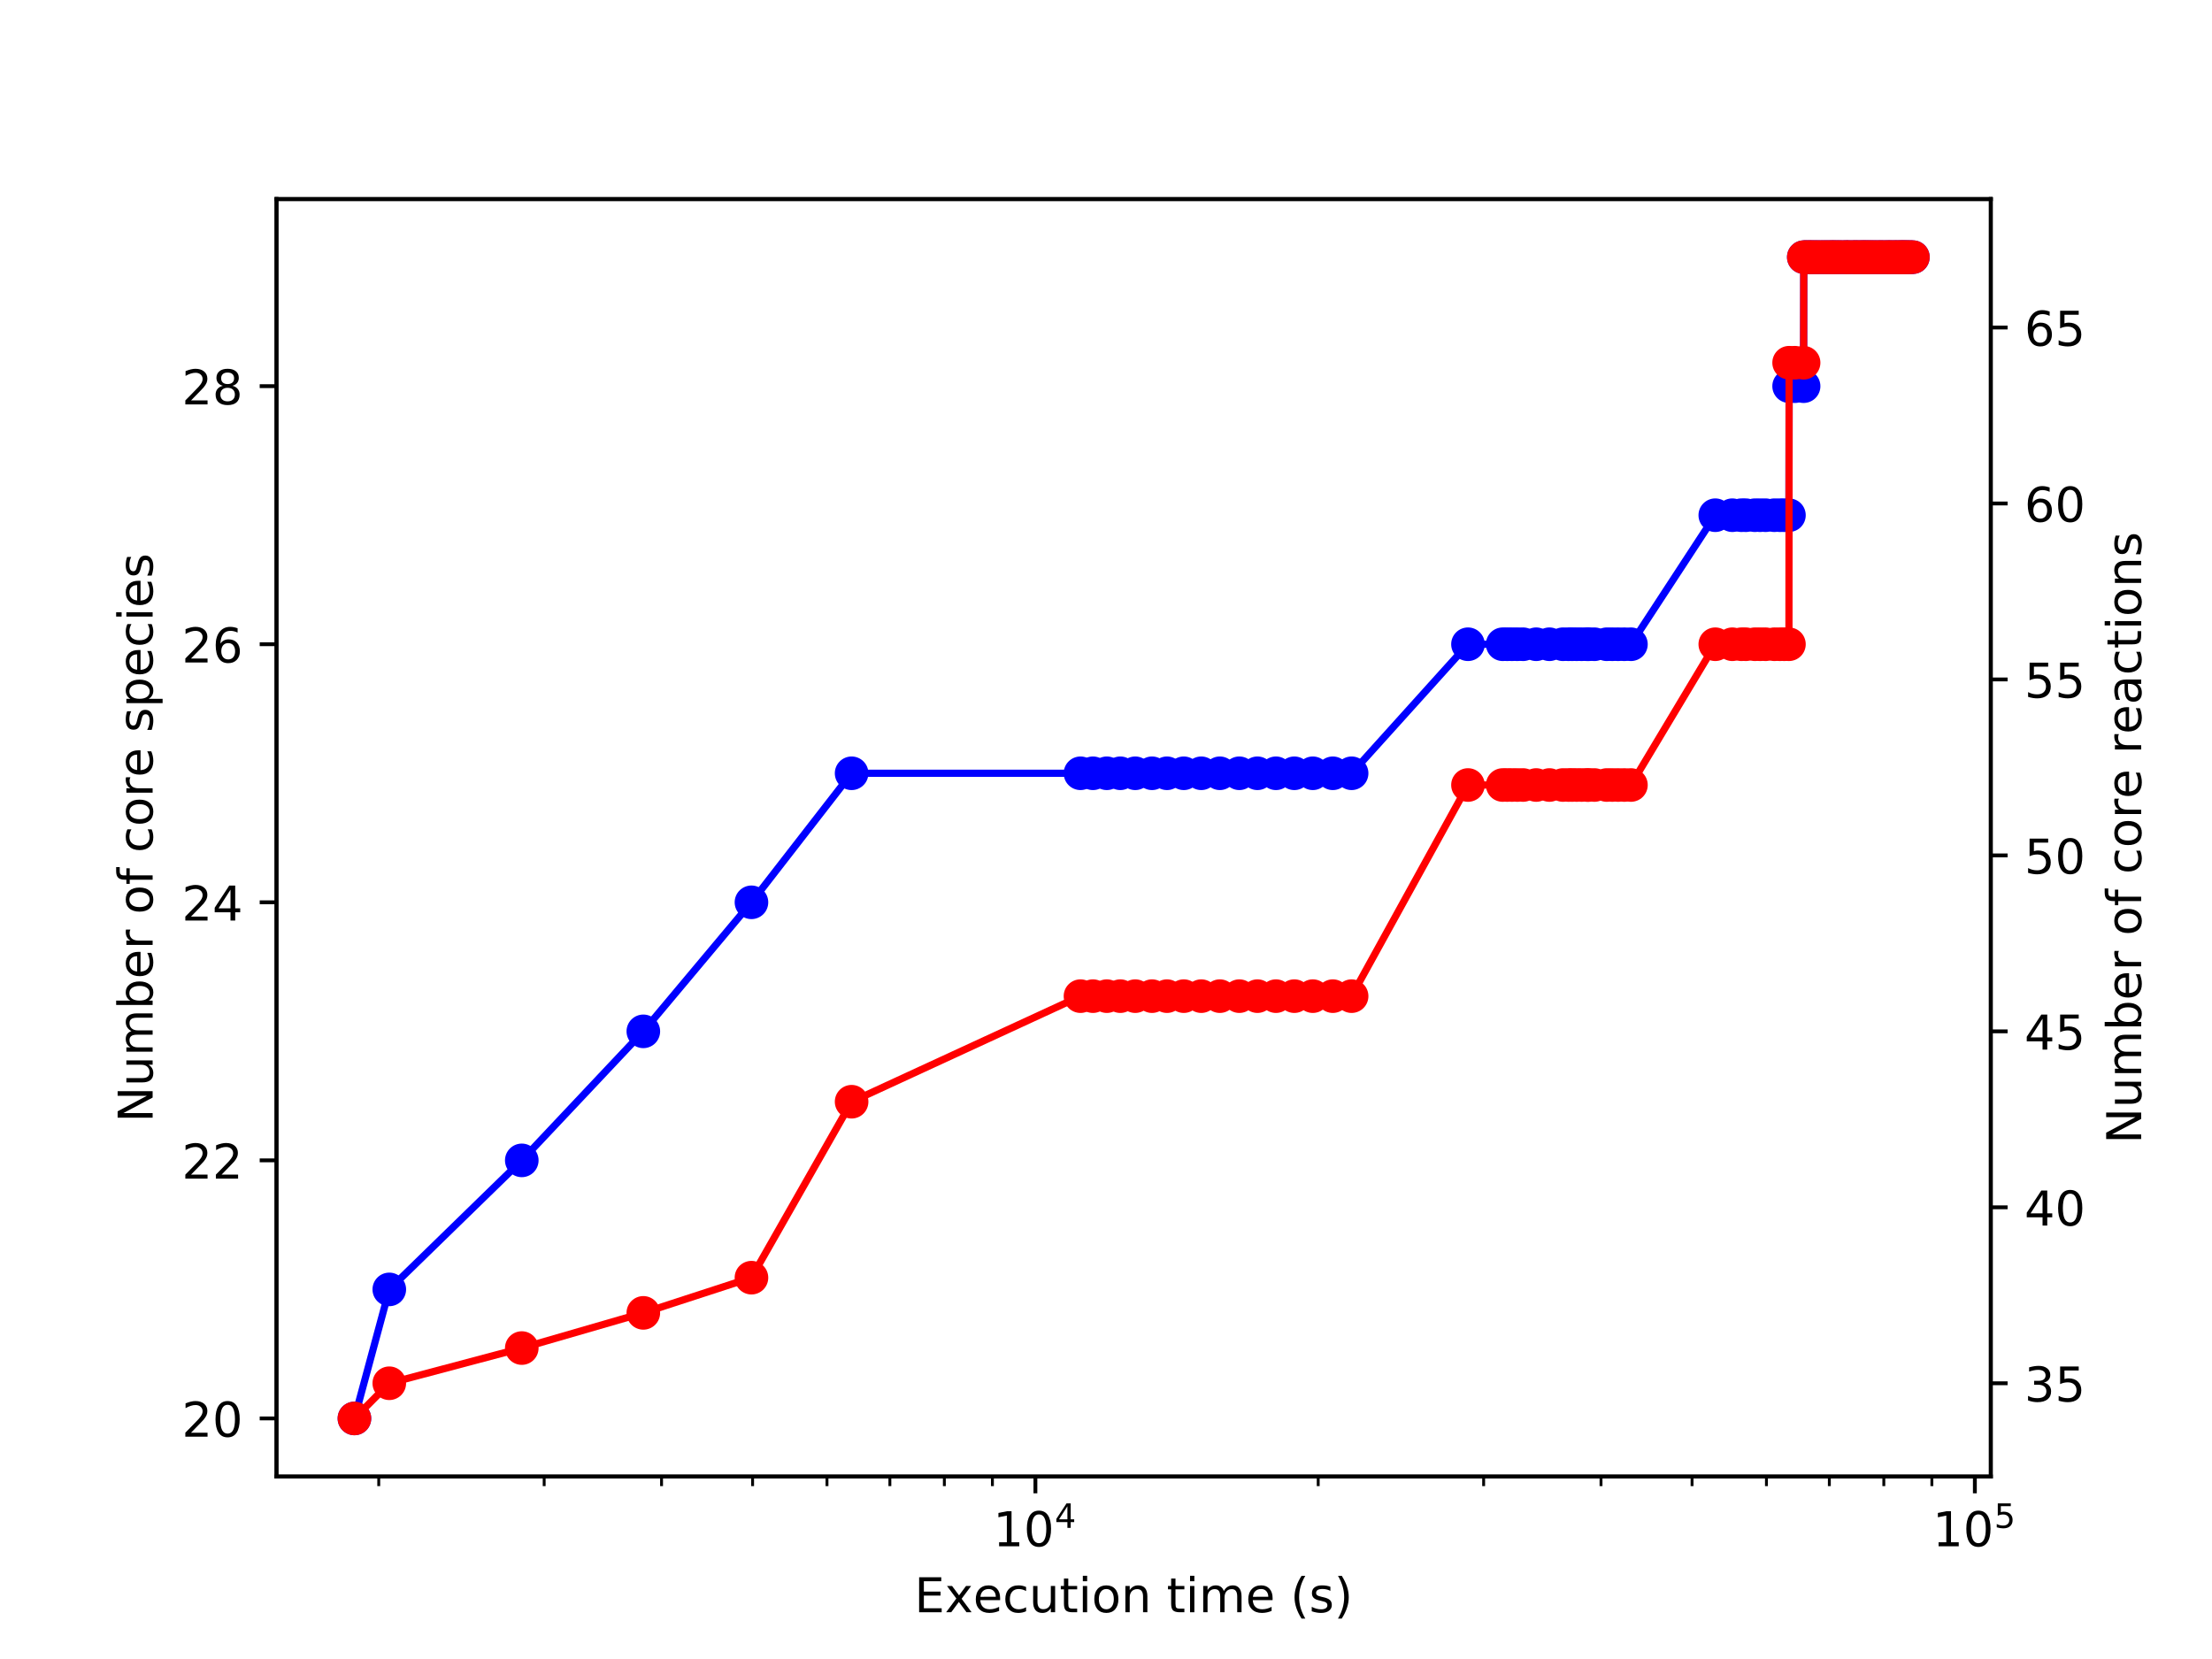 <?xml version="1.0" encoding="utf-8" standalone="no"?>
<!DOCTYPE svg PUBLIC "-//W3C//DTD SVG 1.1//EN"
  "http://www.w3.org/Graphics/SVG/1.1/DTD/svg11.dtd">
<!-- Created with matplotlib (http://matplotlib.org/) -->
<svg height="345.6pt" version="1.1" viewBox="0 0 460.8 345.6" width="460.8pt" xmlns="http://www.w3.org/2000/svg" xmlns:xlink="http://www.w3.org/1999/xlink">
 <defs>
  <style type="text/css">
*{stroke-linecap:butt;stroke-linejoin:round;}
  </style>
 </defs>
 <g id="figure_1">
  <g id="patch_1">
   <path d="M 0 345.6 
L 460.8 345.6 
L 460.8 0 
L 0 0 
z
" style="fill:#ffffff;"/>
  </g>
  <g id="axes_1">
   <g id="patch_2">
    <path d="M 57.6 307.584 
L 414.72 307.584 
L 414.72 41.472 
L 57.6 41.472 
z
" style="fill:#ffffff;"/>
   </g>
   <g id="matplotlib.axis_1">
    <g id="xtick_1">
     <g id="line2d_1">
      <defs>
       <path d="M 0 0 
L 0 3.5 
" id="m7a3c555d2e" style="stroke:#000000;stroke-width:0.8;"/>
      </defs>
      <g>
       <use style="stroke:#000000;stroke-width:0.8;" x="215.693" xlink:href="#m7a3c555d2e" y="307.584"/>
      </g>
     </g>
     <g id="text_1">
      <!-- $\mathdefault{10^{4}}$ -->
      <defs>
       <path d="M 12.406 8.297 
L 28.516 8.297 
L 28.516 63.922 
L 10.984 60.406 
L 10.984 69.391 
L 28.422 72.906 
L 38.281 72.906 
L 38.281 8.297 
L 54.391 8.297 
L 54.391 0 
L 12.406 0 
z
" id="DejaVuSans-31"/>
       <path d="M 31.781 66.406 
Q 24.172 66.406 20.328 58.906 
Q 16.5 51.422 16.5 36.375 
Q 16.5 21.391 20.328 13.891 
Q 24.172 6.391 31.781 6.391 
Q 39.453 6.391 43.281 13.891 
Q 47.125 21.391 47.125 36.375 
Q 47.125 51.422 43.281 58.906 
Q 39.453 66.406 31.781 66.406 
z
M 31.781 74.219 
Q 44.047 74.219 50.516 64.516 
Q 56.984 54.828 56.984 36.375 
Q 56.984 17.969 50.516 8.266 
Q 44.047 -1.422 31.781 -1.422 
Q 19.531 -1.422 13.062 8.266 
Q 6.594 17.969 6.594 36.375 
Q 6.594 54.828 13.062 64.516 
Q 19.531 74.219 31.781 74.219 
z
" id="DejaVuSans-30"/>
       <path d="M 37.797 64.312 
L 12.891 25.391 
L 37.797 25.391 
z
M 35.203 72.906 
L 47.609 72.906 
L 47.609 25.391 
L 58.016 25.391 
L 58.016 17.188 
L 47.609 17.188 
L 47.609 0 
L 37.797 0 
L 37.797 17.188 
L 4.891 17.188 
L 4.891 26.703 
z
" id="DejaVuSans-34"/>
      </defs>
      <g transform="translate(206.893 322.182)scale(0.1 -0.1)">
       <use transform="translate(0 0.684)" xlink:href="#DejaVuSans-31"/>
       <use transform="translate(63.623 0.684)" xlink:href="#DejaVuSans-30"/>
       <use transform="translate(128.203 38.966)scale(0.7)" xlink:href="#DejaVuSans-34"/>
      </g>
     </g>
    </g>
    <g id="xtick_2">
     <g id="line2d_2">
      <g>
       <use style="stroke:#000000;stroke-width:0.8;" x="411.4" xlink:href="#m7a3c555d2e" y="307.584"/>
      </g>
     </g>
     <g id="text_2">
      <!-- $\mathdefault{10^{5}}$ -->
      <defs>
       <path d="M 10.797 72.906 
L 49.516 72.906 
L 49.516 64.594 
L 19.828 64.594 
L 19.828 46.734 
Q 21.969 47.469 24.109 47.828 
Q 26.266 48.188 28.422 48.188 
Q 40.625 48.188 47.75 41.5 
Q 54.891 34.812 54.891 23.391 
Q 54.891 11.625 47.562 5.094 
Q 40.234 -1.422 26.906 -1.422 
Q 22.312 -1.422 17.547 -0.641 
Q 12.797 0.141 7.719 1.703 
L 7.719 11.625 
Q 12.109 9.234 16.797 8.062 
Q 21.484 6.891 26.703 6.891 
Q 35.156 6.891 40.078 11.328 
Q 45.016 15.766 45.016 23.391 
Q 45.016 31 40.078 35.438 
Q 35.156 39.891 26.703 39.891 
Q 22.75 39.891 18.812 39.016 
Q 14.891 38.141 10.797 36.281 
z
" id="DejaVuSans-35"/>
      </defs>
      <g transform="translate(402.6 322.182)scale(0.1 -0.1)">
       <use transform="translate(0 0.684)" xlink:href="#DejaVuSans-31"/>
       <use transform="translate(63.623 0.684)" xlink:href="#DejaVuSans-30"/>
       <use transform="translate(128.203 38.966)scale(0.7)" xlink:href="#DejaVuSans-35"/>
      </g>
     </g>
    </g>
    <g id="xtick_3">
     <g id="line2d_3">
      <defs>
       <path d="M 0 0 
L 0 2 
" id="m9840d26ffa" style="stroke:#000000;stroke-width:0.6;"/>
      </defs>
      <g>
       <use style="stroke:#000000;stroke-width:0.6;" x="78.899" xlink:href="#m9840d26ffa" y="307.584"/>
      </g>
     </g>
    </g>
    <g id="xtick_4">
     <g id="line2d_4">
      <g>
       <use style="stroke:#000000;stroke-width:0.6;" x="113.361" xlink:href="#m9840d26ffa" y="307.584"/>
      </g>
     </g>
    </g>
    <g id="xtick_5">
     <g id="line2d_5">
      <g>
       <use style="stroke:#000000;stroke-width:0.6;" x="137.813" xlink:href="#m9840d26ffa" y="307.584"/>
      </g>
     </g>
    </g>
    <g id="xtick_6">
     <g id="line2d_6">
      <g>
       <use style="stroke:#000000;stroke-width:0.6;" x="156.779" xlink:href="#m9840d26ffa" y="307.584"/>
      </g>
     </g>
    </g>
    <g id="xtick_7">
     <g id="line2d_7">
      <g>
       <use style="stroke:#000000;stroke-width:0.6;" x="172.275" xlink:href="#m9840d26ffa" y="307.584"/>
      </g>
     </g>
    </g>
    <g id="xtick_8">
     <g id="line2d_8">
      <g>
       <use style="stroke:#000000;stroke-width:0.6;" x="185.377" xlink:href="#m9840d26ffa" y="307.584"/>
      </g>
     </g>
    </g>
    <g id="xtick_9">
     <g id="line2d_9">
      <g>
       <use style="stroke:#000000;stroke-width:0.6;" x="196.726" xlink:href="#m9840d26ffa" y="307.584"/>
      </g>
     </g>
    </g>
    <g id="xtick_10">
     <g id="line2d_10">
      <g>
       <use style="stroke:#000000;stroke-width:0.6;" x="206.737" xlink:href="#m9840d26ffa" y="307.584"/>
      </g>
     </g>
    </g>
    <g id="xtick_11">
     <g id="line2d_11">
      <g>
       <use style="stroke:#000000;stroke-width:0.6;" x="274.606" xlink:href="#m9840d26ffa" y="307.584"/>
      </g>
     </g>
    </g>
    <g id="xtick_12">
     <g id="line2d_12">
      <g>
       <use style="stroke:#000000;stroke-width:0.6;" x="309.069" xlink:href="#m9840d26ffa" y="307.584"/>
      </g>
     </g>
    </g>
    <g id="xtick_13">
     <g id="line2d_13">
      <g>
       <use style="stroke:#000000;stroke-width:0.6;" x="333.52" xlink:href="#m9840d26ffa" y="307.584"/>
      </g>
     </g>
    </g>
    <g id="xtick_14">
     <g id="line2d_14">
      <g>
       <use style="stroke:#000000;stroke-width:0.6;" x="352.486" xlink:href="#m9840d26ffa" y="307.584"/>
      </g>
     </g>
    </g>
    <g id="xtick_15">
     <g id="line2d_15">
      <g>
       <use style="stroke:#000000;stroke-width:0.6;" x="367.983" xlink:href="#m9840d26ffa" y="307.584"/>
      </g>
     </g>
    </g>
    <g id="xtick_16">
     <g id="line2d_16">
      <g>
       <use style="stroke:#000000;stroke-width:0.6;" x="381.085" xlink:href="#m9840d26ffa" y="307.584"/>
      </g>
     </g>
    </g>
    <g id="xtick_17">
     <g id="line2d_17">
      <g>
       <use style="stroke:#000000;stroke-width:0.6;" x="392.434" xlink:href="#m9840d26ffa" y="307.584"/>
      </g>
     </g>
    </g>
    <g id="xtick_18">
     <g id="line2d_18">
      <g>
       <use style="stroke:#000000;stroke-width:0.6;" x="402.445" xlink:href="#m9840d26ffa" y="307.584"/>
      </g>
     </g>
    </g>
    <g id="text_3">
     <!-- Execution time (s) -->
     <defs>
      <path d="M 9.812 72.906 
L 55.906 72.906 
L 55.906 64.594 
L 19.672 64.594 
L 19.672 43.016 
L 54.391 43.016 
L 54.391 34.719 
L 19.672 34.719 
L 19.672 8.297 
L 56.781 8.297 
L 56.781 0 
L 9.812 0 
z
" id="DejaVuSans-45"/>
      <path d="M 54.891 54.688 
L 35.109 28.078 
L 55.906 0 
L 45.312 0 
L 29.391 21.484 
L 13.484 0 
L 2.875 0 
L 24.125 28.609 
L 4.688 54.688 
L 15.281 54.688 
L 29.781 35.203 
L 44.281 54.688 
z
" id="DejaVuSans-78"/>
      <path d="M 56.203 29.594 
L 56.203 25.203 
L 14.891 25.203 
Q 15.484 15.922 20.484 11.062 
Q 25.484 6.203 34.422 6.203 
Q 39.594 6.203 44.453 7.469 
Q 49.312 8.734 54.109 11.281 
L 54.109 2.781 
Q 49.266 0.734 44.188 -0.344 
Q 39.109 -1.422 33.891 -1.422 
Q 20.797 -1.422 13.156 6.188 
Q 5.516 13.812 5.516 26.812 
Q 5.516 40.234 12.766 48.109 
Q 20.016 56 32.328 56 
Q 43.359 56 49.781 48.891 
Q 56.203 41.797 56.203 29.594 
z
M 47.219 32.234 
Q 47.125 39.594 43.094 43.984 
Q 39.062 48.391 32.422 48.391 
Q 24.906 48.391 20.391 44.141 
Q 15.875 39.891 15.188 32.172 
z
" id="DejaVuSans-65"/>
      <path d="M 48.781 52.594 
L 48.781 44.188 
Q 44.969 46.297 41.141 47.344 
Q 37.312 48.391 33.406 48.391 
Q 24.656 48.391 19.812 42.844 
Q 14.984 37.312 14.984 27.297 
Q 14.984 17.281 19.812 11.734 
Q 24.656 6.203 33.406 6.203 
Q 37.312 6.203 41.141 7.25 
Q 44.969 8.297 48.781 10.406 
L 48.781 2.094 
Q 45.016 0.344 40.984 -0.531 
Q 36.969 -1.422 32.422 -1.422 
Q 20.062 -1.422 12.781 6.344 
Q 5.516 14.109 5.516 27.297 
Q 5.516 40.672 12.859 48.328 
Q 20.219 56 33.016 56 
Q 37.156 56 41.109 55.141 
Q 45.062 54.297 48.781 52.594 
z
" id="DejaVuSans-63"/>
      <path d="M 8.5 21.578 
L 8.5 54.688 
L 17.484 54.688 
L 17.484 21.922 
Q 17.484 14.156 20.5 10.266 
Q 23.531 6.391 29.594 6.391 
Q 36.859 6.391 41.078 11.031 
Q 45.312 15.672 45.312 23.688 
L 45.312 54.688 
L 54.297 54.688 
L 54.297 0 
L 45.312 0 
L 45.312 8.406 
Q 42.047 3.422 37.719 1 
Q 33.406 -1.422 27.688 -1.422 
Q 18.266 -1.422 13.375 4.438 
Q 8.5 10.297 8.5 21.578 
z
M 31.109 56 
z
" id="DejaVuSans-75"/>
      <path d="M 18.312 70.219 
L 18.312 54.688 
L 36.812 54.688 
L 36.812 47.703 
L 18.312 47.703 
L 18.312 18.016 
Q 18.312 11.328 20.141 9.422 
Q 21.969 7.516 27.594 7.516 
L 36.812 7.516 
L 36.812 0 
L 27.594 0 
Q 17.188 0 13.234 3.875 
Q 9.281 7.766 9.281 18.016 
L 9.281 47.703 
L 2.688 47.703 
L 2.688 54.688 
L 9.281 54.688 
L 9.281 70.219 
z
" id="DejaVuSans-74"/>
      <path d="M 9.422 54.688 
L 18.406 54.688 
L 18.406 0 
L 9.422 0 
z
M 9.422 75.984 
L 18.406 75.984 
L 18.406 64.594 
L 9.422 64.594 
z
" id="DejaVuSans-69"/>
      <path d="M 30.609 48.391 
Q 23.391 48.391 19.188 42.75 
Q 14.984 37.109 14.984 27.297 
Q 14.984 17.484 19.156 11.844 
Q 23.344 6.203 30.609 6.203 
Q 37.797 6.203 41.984 11.859 
Q 46.188 17.531 46.188 27.297 
Q 46.188 37.016 41.984 42.703 
Q 37.797 48.391 30.609 48.391 
z
M 30.609 56 
Q 42.328 56 49.016 48.375 
Q 55.719 40.766 55.719 27.297 
Q 55.719 13.875 49.016 6.219 
Q 42.328 -1.422 30.609 -1.422 
Q 18.844 -1.422 12.172 6.219 
Q 5.516 13.875 5.516 27.297 
Q 5.516 40.766 12.172 48.375 
Q 18.844 56 30.609 56 
z
" id="DejaVuSans-6f"/>
      <path d="M 54.891 33.016 
L 54.891 0 
L 45.906 0 
L 45.906 32.719 
Q 45.906 40.484 42.875 44.328 
Q 39.844 48.188 33.797 48.188 
Q 26.516 48.188 22.312 43.547 
Q 18.109 38.922 18.109 30.906 
L 18.109 0 
L 9.078 0 
L 9.078 54.688 
L 18.109 54.688 
L 18.109 46.188 
Q 21.344 51.125 25.703 53.562 
Q 30.078 56 35.797 56 
Q 45.219 56 50.047 50.172 
Q 54.891 44.344 54.891 33.016 
z
" id="DejaVuSans-6e"/>
      <path id="DejaVuSans-20"/>
      <path d="M 52 44.188 
Q 55.375 50.25 60.062 53.125 
Q 64.75 56 71.094 56 
Q 79.641 56 84.281 50.016 
Q 88.922 44.047 88.922 33.016 
L 88.922 0 
L 79.891 0 
L 79.891 32.719 
Q 79.891 40.578 77.094 44.375 
Q 74.312 48.188 68.609 48.188 
Q 61.625 48.188 57.562 43.547 
Q 53.516 38.922 53.516 30.906 
L 53.516 0 
L 44.484 0 
L 44.484 32.719 
Q 44.484 40.625 41.703 44.406 
Q 38.922 48.188 33.109 48.188 
Q 26.219 48.188 22.156 43.531 
Q 18.109 38.875 18.109 30.906 
L 18.109 0 
L 9.078 0 
L 9.078 54.688 
L 18.109 54.688 
L 18.109 46.188 
Q 21.188 51.219 25.484 53.609 
Q 29.781 56 35.688 56 
Q 41.656 56 45.828 52.969 
Q 50 49.953 52 44.188 
z
" id="DejaVuSans-6d"/>
      <path d="M 31 75.875 
Q 24.469 64.656 21.281 53.656 
Q 18.109 42.672 18.109 31.391 
Q 18.109 20.125 21.312 9.062 
Q 24.516 -2 31 -13.188 
L 23.188 -13.188 
Q 15.875 -1.703 12.234 9.375 
Q 8.594 20.453 8.594 31.391 
Q 8.594 42.281 12.203 53.312 
Q 15.828 64.359 23.188 75.875 
z
" id="DejaVuSans-28"/>
      <path d="M 44.281 53.078 
L 44.281 44.578 
Q 40.484 46.531 36.375 47.5 
Q 32.281 48.484 27.875 48.484 
Q 21.188 48.484 17.844 46.438 
Q 14.5 44.391 14.5 40.281 
Q 14.5 37.156 16.891 35.375 
Q 19.281 33.594 26.516 31.984 
L 29.594 31.297 
Q 39.156 29.25 43.188 25.516 
Q 47.219 21.781 47.219 15.094 
Q 47.219 7.469 41.188 3.016 
Q 35.156 -1.422 24.609 -1.422 
Q 20.219 -1.422 15.453 -0.562 
Q 10.688 0.297 5.422 2 
L 5.422 11.281 
Q 10.406 8.688 15.234 7.391 
Q 20.062 6.109 24.812 6.109 
Q 31.156 6.109 34.562 8.281 
Q 37.984 10.453 37.984 14.406 
Q 37.984 18.062 35.516 20.016 
Q 33.062 21.969 24.703 23.781 
L 21.578 24.516 
Q 13.234 26.266 9.516 29.906 
Q 5.812 33.547 5.812 39.891 
Q 5.812 47.609 11.281 51.797 
Q 16.75 56 26.812 56 
Q 31.781 56 36.172 55.266 
Q 40.578 54.547 44.281 53.078 
z
" id="DejaVuSans-73"/>
      <path d="M 8.016 75.875 
L 15.828 75.875 
Q 23.141 64.359 26.781 53.312 
Q 30.422 42.281 30.422 31.391 
Q 30.422 20.453 26.781 9.375 
Q 23.141 -1.703 15.828 -13.188 
L 8.016 -13.188 
Q 14.5 -2 17.703 9.062 
Q 20.906 20.125 20.906 31.391 
Q 20.906 42.672 17.703 53.656 
Q 14.5 64.656 8.016 75.875 
z
" id="DejaVuSans-29"/>
     </defs>
     <g transform="translate(190.491 335.861)scale(0.1 -0.1)">
      <use xlink:href="#DejaVuSans-45"/>
      <use x="63.184" xlink:href="#DejaVuSans-78"/>
      <use x="122.316" xlink:href="#DejaVuSans-65"/>
      <use x="183.84" xlink:href="#DejaVuSans-63"/>
      <use x="238.82" xlink:href="#DejaVuSans-75"/>
      <use x="302.199" xlink:href="#DejaVuSans-74"/>
      <use x="341.408" xlink:href="#DejaVuSans-69"/>
      <use x="369.191" xlink:href="#DejaVuSans-6f"/>
      <use x="430.373" xlink:href="#DejaVuSans-6e"/>
      <use x="493.752" xlink:href="#DejaVuSans-20"/>
      <use x="525.539" xlink:href="#DejaVuSans-74"/>
      <use x="564.748" xlink:href="#DejaVuSans-69"/>
      <use x="592.531" xlink:href="#DejaVuSans-6d"/>
      <use x="689.943" xlink:href="#DejaVuSans-65"/>
      <use x="751.467" xlink:href="#DejaVuSans-20"/>
      <use x="783.254" xlink:href="#DejaVuSans-28"/>
      <use x="822.268" xlink:href="#DejaVuSans-73"/>
      <use x="874.367" xlink:href="#DejaVuSans-29"/>
     </g>
    </g>
   </g>
   <g id="matplotlib.axis_2">
    <g id="ytick_1">
     <g id="line2d_19">
      <defs>
       <path d="M 0 0 
L -3.5 0 
" id="m1a9290495c" style="stroke:#000000;stroke-width:0.8;"/>
      </defs>
      <g>
       <use style="stroke:#000000;stroke-width:0.8;" x="57.6" xlink:href="#m1a9290495c" y="295.488"/>
      </g>
     </g>
     <g id="text_4">
      <!-- 20 -->
      <defs>
       <path d="M 19.188 8.297 
L 53.609 8.297 
L 53.609 0 
L 7.328 0 
L 7.328 8.297 
Q 12.938 14.109 22.625 23.891 
Q 32.328 33.688 34.812 36.531 
Q 39.547 41.844 41.422 45.531 
Q 43.312 49.219 43.312 52.781 
Q 43.312 58.594 39.234 62.25 
Q 35.156 65.922 28.609 65.922 
Q 23.969 65.922 18.812 64.312 
Q 13.672 62.703 7.812 59.422 
L 7.812 69.391 
Q 13.766 71.781 18.938 73 
Q 24.125 74.219 28.422 74.219 
Q 39.75 74.219 46.484 68.547 
Q 53.219 62.891 53.219 53.422 
Q 53.219 48.922 51.531 44.891 
Q 49.859 40.875 45.406 35.406 
Q 44.188 33.984 37.641 27.219 
Q 31.109 20.453 19.188 8.297 
z
" id="DejaVuSans-32"/>
      </defs>
      <g transform="translate(37.875 299.287)scale(0.1 -0.1)">
       <use xlink:href="#DejaVuSans-32"/>
       <use x="63.623" xlink:href="#DejaVuSans-30"/>
      </g>
     </g>
    </g>
    <g id="ytick_2">
     <g id="line2d_20">
      <g>
       <use style="stroke:#000000;stroke-width:0.8;" x="57.6" xlink:href="#m1a9290495c" y="241.728"/>
      </g>
     </g>
     <g id="text_5">
      <!-- 22 -->
      <g transform="translate(37.875 245.527)scale(0.1 -0.1)">
       <use xlink:href="#DejaVuSans-32"/>
       <use x="63.623" xlink:href="#DejaVuSans-32"/>
      </g>
     </g>
    </g>
    <g id="ytick_3">
     <g id="line2d_21">
      <g>
       <use style="stroke:#000000;stroke-width:0.8;" x="57.6" xlink:href="#m1a9290495c" y="187.968"/>
      </g>
     </g>
     <g id="text_6">
      <!-- 24 -->
      <g transform="translate(37.875 191.767)scale(0.1 -0.1)">
       <use xlink:href="#DejaVuSans-32"/>
       <use x="63.623" xlink:href="#DejaVuSans-34"/>
      </g>
     </g>
    </g>
    <g id="ytick_4">
     <g id="line2d_22">
      <g>
       <use style="stroke:#000000;stroke-width:0.8;" x="57.6" xlink:href="#m1a9290495c" y="134.208"/>
      </g>
     </g>
     <g id="text_7">
      <!-- 26 -->
      <defs>
       <path d="M 33.016 40.375 
Q 26.375 40.375 22.484 35.828 
Q 18.609 31.297 18.609 23.391 
Q 18.609 15.531 22.484 10.953 
Q 26.375 6.391 33.016 6.391 
Q 39.656 6.391 43.531 10.953 
Q 47.406 15.531 47.406 23.391 
Q 47.406 31.297 43.531 35.828 
Q 39.656 40.375 33.016 40.375 
z
M 52.594 71.297 
L 52.594 62.312 
Q 48.875 64.062 45.094 64.984 
Q 41.312 65.922 37.594 65.922 
Q 27.828 65.922 22.672 59.328 
Q 17.531 52.734 16.797 39.406 
Q 19.672 43.656 24.016 45.922 
Q 28.375 48.188 33.594 48.188 
Q 44.578 48.188 50.953 41.516 
Q 57.328 34.859 57.328 23.391 
Q 57.328 12.156 50.688 5.359 
Q 44.047 -1.422 33.016 -1.422 
Q 20.359 -1.422 13.672 8.266 
Q 6.984 17.969 6.984 36.375 
Q 6.984 53.656 15.188 63.938 
Q 23.391 74.219 37.203 74.219 
Q 40.922 74.219 44.703 73.484 
Q 48.484 72.75 52.594 71.297 
z
" id="DejaVuSans-36"/>
      </defs>
      <g transform="translate(37.875 138.007)scale(0.1 -0.1)">
       <use xlink:href="#DejaVuSans-32"/>
       <use x="63.623" xlink:href="#DejaVuSans-36"/>
      </g>
     </g>
    </g>
    <g id="ytick_5">
     <g id="line2d_23">
      <g>
       <use style="stroke:#000000;stroke-width:0.8;" x="57.6" xlink:href="#m1a9290495c" y="80.448"/>
      </g>
     </g>
     <g id="text_8">
      <!-- 28 -->
      <defs>
       <path d="M 31.781 34.625 
Q 24.75 34.625 20.719 30.859 
Q 16.703 27.094 16.703 20.516 
Q 16.703 13.922 20.719 10.156 
Q 24.75 6.391 31.781 6.391 
Q 38.812 6.391 42.859 10.172 
Q 46.922 13.969 46.922 20.516 
Q 46.922 27.094 42.891 30.859 
Q 38.875 34.625 31.781 34.625 
z
M 21.922 38.812 
Q 15.578 40.375 12.031 44.719 
Q 8.5 49.078 8.5 55.328 
Q 8.5 64.062 14.719 69.141 
Q 20.953 74.219 31.781 74.219 
Q 42.672 74.219 48.875 69.141 
Q 55.078 64.062 55.078 55.328 
Q 55.078 49.078 51.531 44.719 
Q 48 40.375 41.703 38.812 
Q 48.828 37.156 52.797 32.312 
Q 56.781 27.484 56.781 20.516 
Q 56.781 9.906 50.312 4.234 
Q 43.844 -1.422 31.781 -1.422 
Q 19.734 -1.422 13.25 4.234 
Q 6.781 9.906 6.781 20.516 
Q 6.781 27.484 10.781 32.312 
Q 14.797 37.156 21.922 38.812 
z
M 18.312 54.391 
Q 18.312 48.734 21.844 45.562 
Q 25.391 42.391 31.781 42.391 
Q 38.141 42.391 41.719 45.562 
Q 45.312 48.734 45.312 54.391 
Q 45.312 60.062 41.719 63.234 
Q 38.141 66.406 31.781 66.406 
Q 25.391 66.406 21.844 63.234 
Q 18.312 60.062 18.312 54.391 
z
" id="DejaVuSans-38"/>
      </defs>
      <g transform="translate(37.875 84.247)scale(0.1 -0.1)">
       <use xlink:href="#DejaVuSans-32"/>
       <use x="63.623" xlink:href="#DejaVuSans-38"/>
      </g>
     </g>
    </g>
    <g id="text_9">
     <!-- Number of core species -->
     <defs>
      <path d="M 9.812 72.906 
L 23.094 72.906 
L 55.422 11.922 
L 55.422 72.906 
L 64.984 72.906 
L 64.984 0 
L 51.703 0 
L 19.391 60.984 
L 19.391 0 
L 9.812 0 
z
" id="DejaVuSans-4e"/>
      <path d="M 48.688 27.297 
Q 48.688 37.203 44.609 42.844 
Q 40.531 48.484 33.406 48.484 
Q 26.266 48.484 22.188 42.844 
Q 18.109 37.203 18.109 27.297 
Q 18.109 17.391 22.188 11.75 
Q 26.266 6.109 33.406 6.109 
Q 40.531 6.109 44.609 11.75 
Q 48.688 17.391 48.688 27.297 
z
M 18.109 46.391 
Q 20.953 51.266 25.266 53.625 
Q 29.594 56 35.594 56 
Q 45.562 56 51.781 48.094 
Q 58.016 40.188 58.016 27.297 
Q 58.016 14.406 51.781 6.484 
Q 45.562 -1.422 35.594 -1.422 
Q 29.594 -1.422 25.266 0.953 
Q 20.953 3.328 18.109 8.203 
L 18.109 0 
L 9.078 0 
L 9.078 75.984 
L 18.109 75.984 
z
" id="DejaVuSans-62"/>
      <path d="M 41.109 46.297 
Q 39.594 47.172 37.812 47.578 
Q 36.031 48 33.891 48 
Q 26.266 48 22.188 43.047 
Q 18.109 38.094 18.109 28.812 
L 18.109 0 
L 9.078 0 
L 9.078 54.688 
L 18.109 54.688 
L 18.109 46.188 
Q 20.953 51.172 25.484 53.578 
Q 30.031 56 36.531 56 
Q 37.453 56 38.578 55.875 
Q 39.703 55.766 41.062 55.516 
z
" id="DejaVuSans-72"/>
      <path d="M 37.109 75.984 
L 37.109 68.5 
L 28.516 68.5 
Q 23.688 68.5 21.797 66.547 
Q 19.922 64.594 19.922 59.516 
L 19.922 54.688 
L 34.719 54.688 
L 34.719 47.703 
L 19.922 47.703 
L 19.922 0 
L 10.891 0 
L 10.891 47.703 
L 2.297 47.703 
L 2.297 54.688 
L 10.891 54.688 
L 10.891 58.5 
Q 10.891 67.625 15.141 71.797 
Q 19.391 75.984 28.609 75.984 
z
" id="DejaVuSans-66"/>
      <path d="M 18.109 8.203 
L 18.109 -20.797 
L 9.078 -20.797 
L 9.078 54.688 
L 18.109 54.688 
L 18.109 46.391 
Q 20.953 51.266 25.266 53.625 
Q 29.594 56 35.594 56 
Q 45.562 56 51.781 48.094 
Q 58.016 40.188 58.016 27.297 
Q 58.016 14.406 51.781 6.484 
Q 45.562 -1.422 35.594 -1.422 
Q 29.594 -1.422 25.266 0.953 
Q 20.953 3.328 18.109 8.203 
z
M 48.688 27.297 
Q 48.688 37.203 44.609 42.844 
Q 40.531 48.484 33.406 48.484 
Q 26.266 48.484 22.188 42.844 
Q 18.109 37.203 18.109 27.297 
Q 18.109 17.391 22.188 11.75 
Q 26.266 6.109 33.406 6.109 
Q 40.531 6.109 44.609 11.75 
Q 48.688 17.391 48.688 27.297 
z
" id="DejaVuSans-70"/>
     </defs>
     <g transform="translate(31.795 233.815)rotate(-90)scale(0.1 -0.1)">
      <use xlink:href="#DejaVuSans-4e"/>
      <use x="74.805" xlink:href="#DejaVuSans-75"/>
      <use x="138.184" xlink:href="#DejaVuSans-6d"/>
      <use x="235.596" xlink:href="#DejaVuSans-62"/>
      <use x="299.072" xlink:href="#DejaVuSans-65"/>
      <use x="360.596" xlink:href="#DejaVuSans-72"/>
      <use x="401.709" xlink:href="#DejaVuSans-20"/>
      <use x="433.496" xlink:href="#DejaVuSans-6f"/>
      <use x="494.678" xlink:href="#DejaVuSans-66"/>
      <use x="529.883" xlink:href="#DejaVuSans-20"/>
      <use x="561.67" xlink:href="#DejaVuSans-63"/>
      <use x="616.65" xlink:href="#DejaVuSans-6f"/>
      <use x="677.832" xlink:href="#DejaVuSans-72"/>
      <use x="718.914" xlink:href="#DejaVuSans-65"/>
      <use x="780.438" xlink:href="#DejaVuSans-20"/>
      <use x="812.225" xlink:href="#DejaVuSans-73"/>
      <use x="864.324" xlink:href="#DejaVuSans-70"/>
      <use x="927.801" xlink:href="#DejaVuSans-65"/>
      <use x="989.324" xlink:href="#DejaVuSans-63"/>
      <use x="1044.305" xlink:href="#DejaVuSans-69"/>
      <use x="1072.088" xlink:href="#DejaVuSans-65"/>
      <use x="1133.611" xlink:href="#DejaVuSans-73"/>
     </g>
    </g>
   </g>
   <g id="line2d_24">
    <path clip-path="url(#pfef935c260)" d="M 73.833 295.488 
L 81.097 268.608 
L 108.697 241.728 
L 134.017 214.848 
L 156.543 187.968 
L 177.406 161.088 
L 225.085 161.088 
L 227.683 161.088 
L 230.571 161.088 
L 233.382 161.088 
L 236.489 161.088 
L 239.987 161.088 
L 243.104 161.088 
L 246.601 161.088 
L 250.244 161.088 
L 254.114 161.088 
L 258.175 161.088 
L 261.946 161.088 
L 265.805 161.088 
L 269.632 161.088 
L 273.486 161.088 
L 277.651 161.088 
L 281.566 161.088 
L 305.807 134.208 
L 313.038 134.208 
L 313.968 134.208 
L 314.979 134.208 
L 316.073 134.208 
L 317.284 134.208 
L 320.013 134.208 
L 322.769 134.208 
L 325.585 134.208 
L 326.766 134.208 
L 327.525 134.208 
L 328.456 134.208 
L 329.482 134.208 
L 330.587 134.208 
L 330.964 134.208 
L 332.147 134.208 
L 334.715 134.208 
L 335.854 134.208 
L 337.078 134.208 
L 338.377 134.208 
L 339.754 134.208 
L 357.326 107.328 
L 360.873 107.328 
L 362.761 107.328 
L 363.682 107.328 
L 365.569 107.328 
L 366.654 107.328 
L 367.791 107.328 
L 369.636 107.328 
L 370.804 107.328 
L 371.704 107.328 
L 372.669 107.328 
L 372.707 80.448 
L 373.909 80.448 
L 375.723 80.448 
L 375.761 53.568 
L 376.199 53.568 
L 376.713 53.568 
L 377.147 53.568 
L 377.63 53.568 
L 378.156 53.568 
L 378.659 53.568 
L 379.239 53.568 
L 379.797 53.568 
L 380.325 53.568 
L 380.846 53.568 
L 381.37 53.568 
L 381.805 53.568 
L 382.232 53.568 
L 382.755 53.568 
L 383.226 53.568 
L 383.802 53.568 
L 384.382 53.568 
L 384.802 53.568 
L 385.226 53.568 
L 385.852 53.568 
L 386.33 53.568 
L 386.757 53.568 
L 387.239 53.568 
L 387.775 53.568 
L 388.184 53.568 
L 388.609 53.568 
L 389.049 53.568 
L 389.52 53.568 
L 389.997 53.568 
L 390.511 53.568 
L 391.029 53.568 
L 391.59 53.568 
L 392.008 53.568 
L 392.565 53.568 
L 393.073 53.568 
L 393.528 53.568 
L 393.927 53.568 
L 394.486 53.568 
L 394.935 53.568 
L 395.379 53.568 
L 395.871 53.568 
L 396.221 53.568 
L 396.6 53.568 
L 397.004 53.568 
L 397.438 53.568 
L 397.92 53.568 
L 398.487 53.568 
" style="fill:none;stroke:#0000ff;stroke-linecap:square;stroke-width:1.5;"/>
    <defs>
     <path d="M 0 3 
C 0.796 3 1.559 2.684 2.121 2.121 
C 2.684 1.559 3 0.796 3 0 
C 3 -0.796 2.684 -1.559 2.121 -2.121 
C 1.559 -2.684 0.796 -3 0 -3 
C -0.796 -3 -1.559 -2.684 -2.121 -2.121 
C -2.684 -1.559 -3 -0.796 -3 0 
C -3 0.796 -2.684 1.559 -2.121 2.121 
C -1.559 2.684 -0.796 3 0 3 
z
" id="m9f8ceb9255" style="stroke:#0000ff;"/>
    </defs>
    <g clip-path="url(#pfef935c260)">
     <use style="fill:#0000ff;stroke:#0000ff;" x="73.833" xlink:href="#m9f8ceb9255" y="295.488"/>
     <use style="fill:#0000ff;stroke:#0000ff;" x="81.097" xlink:href="#m9f8ceb9255" y="268.608"/>
     <use style="fill:#0000ff;stroke:#0000ff;" x="108.697" xlink:href="#m9f8ceb9255" y="241.728"/>
     <use style="fill:#0000ff;stroke:#0000ff;" x="134.017" xlink:href="#m9f8ceb9255" y="214.848"/>
     <use style="fill:#0000ff;stroke:#0000ff;" x="156.543" xlink:href="#m9f8ceb9255" y="187.968"/>
     <use style="fill:#0000ff;stroke:#0000ff;" x="177.406" xlink:href="#m9f8ceb9255" y="161.088"/>
     <use style="fill:#0000ff;stroke:#0000ff;" x="225.085" xlink:href="#m9f8ceb9255" y="161.088"/>
     <use style="fill:#0000ff;stroke:#0000ff;" x="227.683" xlink:href="#m9f8ceb9255" y="161.088"/>
     <use style="fill:#0000ff;stroke:#0000ff;" x="230.571" xlink:href="#m9f8ceb9255" y="161.088"/>
     <use style="fill:#0000ff;stroke:#0000ff;" x="233.382" xlink:href="#m9f8ceb9255" y="161.088"/>
     <use style="fill:#0000ff;stroke:#0000ff;" x="236.489" xlink:href="#m9f8ceb9255" y="161.088"/>
     <use style="fill:#0000ff;stroke:#0000ff;" x="239.987" xlink:href="#m9f8ceb9255" y="161.088"/>
     <use style="fill:#0000ff;stroke:#0000ff;" x="243.104" xlink:href="#m9f8ceb9255" y="161.088"/>
     <use style="fill:#0000ff;stroke:#0000ff;" x="246.601" xlink:href="#m9f8ceb9255" y="161.088"/>
     <use style="fill:#0000ff;stroke:#0000ff;" x="250.244" xlink:href="#m9f8ceb9255" y="161.088"/>
     <use style="fill:#0000ff;stroke:#0000ff;" x="254.114" xlink:href="#m9f8ceb9255" y="161.088"/>
     <use style="fill:#0000ff;stroke:#0000ff;" x="258.175" xlink:href="#m9f8ceb9255" y="161.088"/>
     <use style="fill:#0000ff;stroke:#0000ff;" x="261.946" xlink:href="#m9f8ceb9255" y="161.088"/>
     <use style="fill:#0000ff;stroke:#0000ff;" x="265.805" xlink:href="#m9f8ceb9255" y="161.088"/>
     <use style="fill:#0000ff;stroke:#0000ff;" x="269.632" xlink:href="#m9f8ceb9255" y="161.088"/>
     <use style="fill:#0000ff;stroke:#0000ff;" x="273.486" xlink:href="#m9f8ceb9255" y="161.088"/>
     <use style="fill:#0000ff;stroke:#0000ff;" x="277.651" xlink:href="#m9f8ceb9255" y="161.088"/>
     <use style="fill:#0000ff;stroke:#0000ff;" x="281.566" xlink:href="#m9f8ceb9255" y="161.088"/>
     <use style="fill:#0000ff;stroke:#0000ff;" x="305.807" xlink:href="#m9f8ceb9255" y="134.208"/>
     <use style="fill:#0000ff;stroke:#0000ff;" x="313.038" xlink:href="#m9f8ceb9255" y="134.208"/>
     <use style="fill:#0000ff;stroke:#0000ff;" x="313.968" xlink:href="#m9f8ceb9255" y="134.208"/>
     <use style="fill:#0000ff;stroke:#0000ff;" x="314.979" xlink:href="#m9f8ceb9255" y="134.208"/>
     <use style="fill:#0000ff;stroke:#0000ff;" x="316.073" xlink:href="#m9f8ceb9255" y="134.208"/>
     <use style="fill:#0000ff;stroke:#0000ff;" x="317.284" xlink:href="#m9f8ceb9255" y="134.208"/>
     <use style="fill:#0000ff;stroke:#0000ff;" x="320.013" xlink:href="#m9f8ceb9255" y="134.208"/>
     <use style="fill:#0000ff;stroke:#0000ff;" x="322.769" xlink:href="#m9f8ceb9255" y="134.208"/>
     <use style="fill:#0000ff;stroke:#0000ff;" x="325.585" xlink:href="#m9f8ceb9255" y="134.208"/>
     <use style="fill:#0000ff;stroke:#0000ff;" x="326.766" xlink:href="#m9f8ceb9255" y="134.208"/>
     <use style="fill:#0000ff;stroke:#0000ff;" x="327.525" xlink:href="#m9f8ceb9255" y="134.208"/>
     <use style="fill:#0000ff;stroke:#0000ff;" x="328.456" xlink:href="#m9f8ceb9255" y="134.208"/>
     <use style="fill:#0000ff;stroke:#0000ff;" x="329.482" xlink:href="#m9f8ceb9255" y="134.208"/>
     <use style="fill:#0000ff;stroke:#0000ff;" x="330.587" xlink:href="#m9f8ceb9255" y="134.208"/>
     <use style="fill:#0000ff;stroke:#0000ff;" x="330.964" xlink:href="#m9f8ceb9255" y="134.208"/>
     <use style="fill:#0000ff;stroke:#0000ff;" x="332.147" xlink:href="#m9f8ceb9255" y="134.208"/>
     <use style="fill:#0000ff;stroke:#0000ff;" x="334.715" xlink:href="#m9f8ceb9255" y="134.208"/>
     <use style="fill:#0000ff;stroke:#0000ff;" x="335.854" xlink:href="#m9f8ceb9255" y="134.208"/>
     <use style="fill:#0000ff;stroke:#0000ff;" x="337.078" xlink:href="#m9f8ceb9255" y="134.208"/>
     <use style="fill:#0000ff;stroke:#0000ff;" x="338.377" xlink:href="#m9f8ceb9255" y="134.208"/>
     <use style="fill:#0000ff;stroke:#0000ff;" x="339.754" xlink:href="#m9f8ceb9255" y="134.208"/>
     <use style="fill:#0000ff;stroke:#0000ff;" x="357.326" xlink:href="#m9f8ceb9255" y="107.328"/>
     <use style="fill:#0000ff;stroke:#0000ff;" x="360.873" xlink:href="#m9f8ceb9255" y="107.328"/>
     <use style="fill:#0000ff;stroke:#0000ff;" x="362.761" xlink:href="#m9f8ceb9255" y="107.328"/>
     <use style="fill:#0000ff;stroke:#0000ff;" x="363.682" xlink:href="#m9f8ceb9255" y="107.328"/>
     <use style="fill:#0000ff;stroke:#0000ff;" x="365.569" xlink:href="#m9f8ceb9255" y="107.328"/>
     <use style="fill:#0000ff;stroke:#0000ff;" x="366.654" xlink:href="#m9f8ceb9255" y="107.328"/>
     <use style="fill:#0000ff;stroke:#0000ff;" x="367.791" xlink:href="#m9f8ceb9255" y="107.328"/>
     <use style="fill:#0000ff;stroke:#0000ff;" x="369.636" xlink:href="#m9f8ceb9255" y="107.328"/>
     <use style="fill:#0000ff;stroke:#0000ff;" x="370.804" xlink:href="#m9f8ceb9255" y="107.328"/>
     <use style="fill:#0000ff;stroke:#0000ff;" x="371.704" xlink:href="#m9f8ceb9255" y="107.328"/>
     <use style="fill:#0000ff;stroke:#0000ff;" x="372.669" xlink:href="#m9f8ceb9255" y="107.328"/>
     <use style="fill:#0000ff;stroke:#0000ff;" x="372.707" xlink:href="#m9f8ceb9255" y="80.448"/>
     <use style="fill:#0000ff;stroke:#0000ff;" x="373.909" xlink:href="#m9f8ceb9255" y="80.448"/>
     <use style="fill:#0000ff;stroke:#0000ff;" x="375.723" xlink:href="#m9f8ceb9255" y="80.448"/>
     <use style="fill:#0000ff;stroke:#0000ff;" x="375.761" xlink:href="#m9f8ceb9255" y="53.568"/>
     <use style="fill:#0000ff;stroke:#0000ff;" x="376.199" xlink:href="#m9f8ceb9255" y="53.568"/>
     <use style="fill:#0000ff;stroke:#0000ff;" x="376.713" xlink:href="#m9f8ceb9255" y="53.568"/>
     <use style="fill:#0000ff;stroke:#0000ff;" x="377.147" xlink:href="#m9f8ceb9255" y="53.568"/>
     <use style="fill:#0000ff;stroke:#0000ff;" x="377.63" xlink:href="#m9f8ceb9255" y="53.568"/>
     <use style="fill:#0000ff;stroke:#0000ff;" x="378.156" xlink:href="#m9f8ceb9255" y="53.568"/>
     <use style="fill:#0000ff;stroke:#0000ff;" x="378.659" xlink:href="#m9f8ceb9255" y="53.568"/>
     <use style="fill:#0000ff;stroke:#0000ff;" x="379.239" xlink:href="#m9f8ceb9255" y="53.568"/>
     <use style="fill:#0000ff;stroke:#0000ff;" x="379.797" xlink:href="#m9f8ceb9255" y="53.568"/>
     <use style="fill:#0000ff;stroke:#0000ff;" x="380.325" xlink:href="#m9f8ceb9255" y="53.568"/>
     <use style="fill:#0000ff;stroke:#0000ff;" x="380.846" xlink:href="#m9f8ceb9255" y="53.568"/>
     <use style="fill:#0000ff;stroke:#0000ff;" x="381.37" xlink:href="#m9f8ceb9255" y="53.568"/>
     <use style="fill:#0000ff;stroke:#0000ff;" x="381.805" xlink:href="#m9f8ceb9255" y="53.568"/>
     <use style="fill:#0000ff;stroke:#0000ff;" x="382.232" xlink:href="#m9f8ceb9255" y="53.568"/>
     <use style="fill:#0000ff;stroke:#0000ff;" x="382.755" xlink:href="#m9f8ceb9255" y="53.568"/>
     <use style="fill:#0000ff;stroke:#0000ff;" x="383.226" xlink:href="#m9f8ceb9255" y="53.568"/>
     <use style="fill:#0000ff;stroke:#0000ff;" x="383.802" xlink:href="#m9f8ceb9255" y="53.568"/>
     <use style="fill:#0000ff;stroke:#0000ff;" x="384.382" xlink:href="#m9f8ceb9255" y="53.568"/>
     <use style="fill:#0000ff;stroke:#0000ff;" x="384.802" xlink:href="#m9f8ceb9255" y="53.568"/>
     <use style="fill:#0000ff;stroke:#0000ff;" x="385.226" xlink:href="#m9f8ceb9255" y="53.568"/>
     <use style="fill:#0000ff;stroke:#0000ff;" x="385.852" xlink:href="#m9f8ceb9255" y="53.568"/>
     <use style="fill:#0000ff;stroke:#0000ff;" x="386.33" xlink:href="#m9f8ceb9255" y="53.568"/>
     <use style="fill:#0000ff;stroke:#0000ff;" x="386.757" xlink:href="#m9f8ceb9255" y="53.568"/>
     <use style="fill:#0000ff;stroke:#0000ff;" x="387.239" xlink:href="#m9f8ceb9255" y="53.568"/>
     <use style="fill:#0000ff;stroke:#0000ff;" x="387.775" xlink:href="#m9f8ceb9255" y="53.568"/>
     <use style="fill:#0000ff;stroke:#0000ff;" x="388.184" xlink:href="#m9f8ceb9255" y="53.568"/>
     <use style="fill:#0000ff;stroke:#0000ff;" x="388.609" xlink:href="#m9f8ceb9255" y="53.568"/>
     <use style="fill:#0000ff;stroke:#0000ff;" x="389.049" xlink:href="#m9f8ceb9255" y="53.568"/>
     <use style="fill:#0000ff;stroke:#0000ff;" x="389.52" xlink:href="#m9f8ceb9255" y="53.568"/>
     <use style="fill:#0000ff;stroke:#0000ff;" x="389.997" xlink:href="#m9f8ceb9255" y="53.568"/>
     <use style="fill:#0000ff;stroke:#0000ff;" x="390.511" xlink:href="#m9f8ceb9255" y="53.568"/>
     <use style="fill:#0000ff;stroke:#0000ff;" x="391.029" xlink:href="#m9f8ceb9255" y="53.568"/>
     <use style="fill:#0000ff;stroke:#0000ff;" x="391.59" xlink:href="#m9f8ceb9255" y="53.568"/>
     <use style="fill:#0000ff;stroke:#0000ff;" x="392.008" xlink:href="#m9f8ceb9255" y="53.568"/>
     <use style="fill:#0000ff;stroke:#0000ff;" x="392.565" xlink:href="#m9f8ceb9255" y="53.568"/>
     <use style="fill:#0000ff;stroke:#0000ff;" x="393.073" xlink:href="#m9f8ceb9255" y="53.568"/>
     <use style="fill:#0000ff;stroke:#0000ff;" x="393.528" xlink:href="#m9f8ceb9255" y="53.568"/>
     <use style="fill:#0000ff;stroke:#0000ff;" x="393.927" xlink:href="#m9f8ceb9255" y="53.568"/>
     <use style="fill:#0000ff;stroke:#0000ff;" x="394.486" xlink:href="#m9f8ceb9255" y="53.568"/>
     <use style="fill:#0000ff;stroke:#0000ff;" x="394.935" xlink:href="#m9f8ceb9255" y="53.568"/>
     <use style="fill:#0000ff;stroke:#0000ff;" x="395.379" xlink:href="#m9f8ceb9255" y="53.568"/>
     <use style="fill:#0000ff;stroke:#0000ff;" x="395.871" xlink:href="#m9f8ceb9255" y="53.568"/>
     <use style="fill:#0000ff;stroke:#0000ff;" x="396.221" xlink:href="#m9f8ceb9255" y="53.568"/>
     <use style="fill:#0000ff;stroke:#0000ff;" x="396.6" xlink:href="#m9f8ceb9255" y="53.568"/>
     <use style="fill:#0000ff;stroke:#0000ff;" x="397.004" xlink:href="#m9f8ceb9255" y="53.568"/>
     <use style="fill:#0000ff;stroke:#0000ff;" x="397.438" xlink:href="#m9f8ceb9255" y="53.568"/>
     <use style="fill:#0000ff;stroke:#0000ff;" x="397.92" xlink:href="#m9f8ceb9255" y="53.568"/>
     <use style="fill:#0000ff;stroke:#0000ff;" x="398.487" xlink:href="#m9f8ceb9255" y="53.568"/>
    </g>
   </g>
   <g id="patch_3">
    <path d="M 57.6 307.584 
L 57.6 41.472 
" style="fill:none;stroke:#000000;stroke-linecap:square;stroke-linejoin:miter;stroke-width:0.8;"/>
   </g>
   <g id="patch_4">
    <path d="M 414.72 307.584 
L 414.72 41.472 
" style="fill:none;stroke:#000000;stroke-linecap:square;stroke-linejoin:miter;stroke-width:0.8;"/>
   </g>
   <g id="patch_5">
    <path d="M 57.6 307.584 
L 414.72 307.584 
" style="fill:none;stroke:#000000;stroke-linecap:square;stroke-linejoin:miter;stroke-width:0.8;"/>
   </g>
   <g id="patch_6">
    <path d="M 57.6 41.472 
L 414.72 41.472 
" style="fill:none;stroke:#000000;stroke-linecap:square;stroke-linejoin:miter;stroke-width:0.8;"/>
   </g>
  </g>
  <g id="axes_2">
   <g id="matplotlib.axis_3">
    <g id="ytick_6">
     <g id="line2d_25">
      <defs>
       <path d="M 0 0 
L 3.5 0 
" id="m6cc7815622" style="stroke:#000000;stroke-width:0.8;"/>
      </defs>
      <g>
       <use style="stroke:#000000;stroke-width:0.8;" x="414.72" xlink:href="#m6cc7815622" y="288.157"/>
      </g>
     </g>
     <g id="text_10">
      <!-- 35 -->
      <defs>
       <path d="M 40.578 39.312 
Q 47.656 37.797 51.625 33 
Q 55.609 28.219 55.609 21.188 
Q 55.609 10.406 48.188 4.484 
Q 40.766 -1.422 27.094 -1.422 
Q 22.516 -1.422 17.656 -0.516 
Q 12.797 0.391 7.625 2.203 
L 7.625 11.719 
Q 11.719 9.328 16.594 8.109 
Q 21.484 6.891 26.812 6.891 
Q 36.078 6.891 40.938 10.547 
Q 45.797 14.203 45.797 21.188 
Q 45.797 27.641 41.281 31.266 
Q 36.766 34.906 28.719 34.906 
L 20.219 34.906 
L 20.219 43.016 
L 29.109 43.016 
Q 36.375 43.016 40.234 45.922 
Q 44.094 48.828 44.094 54.297 
Q 44.094 59.906 40.109 62.906 
Q 36.141 65.922 28.719 65.922 
Q 24.656 65.922 20.016 65.031 
Q 15.375 64.156 9.812 62.312 
L 9.812 71.094 
Q 15.438 72.656 20.344 73.438 
Q 25.25 74.219 29.594 74.219 
Q 40.828 74.219 47.359 69.109 
Q 53.906 64.016 53.906 55.328 
Q 53.906 49.266 50.438 45.094 
Q 46.969 40.922 40.578 39.312 
z
" id="DejaVuSans-33"/>
      </defs>
      <g transform="translate(421.72 291.956)scale(0.1 -0.1)">
       <use xlink:href="#DejaVuSans-33"/>
       <use x="63.623" xlink:href="#DejaVuSans-35"/>
      </g>
     </g>
    </g>
    <g id="ytick_7">
     <g id="line2d_26">
      <g>
       <use style="stroke:#000000;stroke-width:0.8;" x="414.72" xlink:href="#m6cc7815622" y="251.503"/>
      </g>
     </g>
     <g id="text_11">
      <!-- 40 -->
      <g transform="translate(421.72 255.302)scale(0.1 -0.1)">
       <use xlink:href="#DejaVuSans-34"/>
       <use x="63.623" xlink:href="#DejaVuSans-30"/>
      </g>
     </g>
    </g>
    <g id="ytick_8">
     <g id="line2d_27">
      <g>
       <use style="stroke:#000000;stroke-width:0.8;" x="414.72" xlink:href="#m6cc7815622" y="214.848"/>
      </g>
     </g>
     <g id="text_12">
      <!-- 45 -->
      <g transform="translate(421.72 218.647)scale(0.1 -0.1)">
       <use xlink:href="#DejaVuSans-34"/>
       <use x="63.623" xlink:href="#DejaVuSans-35"/>
      </g>
     </g>
    </g>
    <g id="ytick_9">
     <g id="line2d_28">
      <g>
       <use style="stroke:#000000;stroke-width:0.8;" x="414.72" xlink:href="#m6cc7815622" y="178.193"/>
      </g>
     </g>
     <g id="text_13">
      <!-- 50 -->
      <g transform="translate(421.72 181.993)scale(0.1 -0.1)">
       <use xlink:href="#DejaVuSans-35"/>
       <use x="63.623" xlink:href="#DejaVuSans-30"/>
      </g>
     </g>
    </g>
    <g id="ytick_10">
     <g id="line2d_29">
      <g>
       <use style="stroke:#000000;stroke-width:0.8;" x="414.72" xlink:href="#m6cc7815622" y="141.539"/>
      </g>
     </g>
     <g id="text_14">
      <!-- 55 -->
      <g transform="translate(421.72 145.338)scale(0.1 -0.1)">
       <use xlink:href="#DejaVuSans-35"/>
       <use x="63.623" xlink:href="#DejaVuSans-35"/>
      </g>
     </g>
    </g>
    <g id="ytick_11">
     <g id="line2d_30">
      <g>
       <use style="stroke:#000000;stroke-width:0.8;" x="414.72" xlink:href="#m6cc7815622" y="104.884"/>
      </g>
     </g>
     <g id="text_15">
      <!-- 60 -->
      <g transform="translate(421.72 108.684)scale(0.1 -0.1)">
       <use xlink:href="#DejaVuSans-36"/>
       <use x="63.623" xlink:href="#DejaVuSans-30"/>
      </g>
     </g>
    </g>
    <g id="ytick_12">
     <g id="line2d_31">
      <g>
       <use style="stroke:#000000;stroke-width:0.8;" x="414.72" xlink:href="#m6cc7815622" y="68.23"/>
      </g>
     </g>
     <g id="text_16">
      <!-- 65 -->
      <g transform="translate(421.72 72.029)scale(0.1 -0.1)">
       <use xlink:href="#DejaVuSans-36"/>
       <use x="63.623" xlink:href="#DejaVuSans-35"/>
      </g>
     </g>
    </g>
    <g id="text_17">
     <!-- Number of core reactions -->
     <defs>
      <path d="M 34.281 27.484 
Q 23.391 27.484 19.188 25 
Q 14.984 22.516 14.984 16.5 
Q 14.984 11.719 18.141 8.906 
Q 21.297 6.109 26.703 6.109 
Q 34.188 6.109 38.703 11.406 
Q 43.219 16.703 43.219 25.484 
L 43.219 27.484 
z
M 52.203 31.203 
L 52.203 0 
L 43.219 0 
L 43.219 8.297 
Q 40.141 3.328 35.547 0.953 
Q 30.953 -1.422 24.312 -1.422 
Q 15.922 -1.422 10.953 3.297 
Q 6 8.016 6 15.922 
Q 6 25.141 12.172 29.828 
Q 18.359 34.516 30.609 34.516 
L 43.219 34.516 
L 43.219 35.406 
Q 43.219 41.609 39.141 45 
Q 35.062 48.391 27.688 48.391 
Q 23 48.391 18.547 47.266 
Q 14.109 46.141 10.016 43.891 
L 10.016 52.203 
Q 14.938 54.109 19.578 55.047 
Q 24.219 56 28.609 56 
Q 40.484 56 46.344 49.844 
Q 52.203 43.703 52.203 31.203 
z
" id="DejaVuSans-61"/>
     </defs>
     <g transform="translate(446.043 238.266)rotate(-90)scale(0.1 -0.1)">
      <use xlink:href="#DejaVuSans-4e"/>
      <use x="74.805" xlink:href="#DejaVuSans-75"/>
      <use x="138.184" xlink:href="#DejaVuSans-6d"/>
      <use x="235.596" xlink:href="#DejaVuSans-62"/>
      <use x="299.072" xlink:href="#DejaVuSans-65"/>
      <use x="360.596" xlink:href="#DejaVuSans-72"/>
      <use x="401.709" xlink:href="#DejaVuSans-20"/>
      <use x="433.496" xlink:href="#DejaVuSans-6f"/>
      <use x="494.678" xlink:href="#DejaVuSans-66"/>
      <use x="529.883" xlink:href="#DejaVuSans-20"/>
      <use x="561.67" xlink:href="#DejaVuSans-63"/>
      <use x="616.65" xlink:href="#DejaVuSans-6f"/>
      <use x="677.832" xlink:href="#DejaVuSans-72"/>
      <use x="718.914" xlink:href="#DejaVuSans-65"/>
      <use x="780.438" xlink:href="#DejaVuSans-20"/>
      <use x="812.225" xlink:href="#DejaVuSans-72"/>
      <use x="853.307" xlink:href="#DejaVuSans-65"/>
      <use x="914.83" xlink:href="#DejaVuSans-61"/>
      <use x="976.109" xlink:href="#DejaVuSans-63"/>
      <use x="1031.09" xlink:href="#DejaVuSans-74"/>
      <use x="1070.299" xlink:href="#DejaVuSans-69"/>
      <use x="1098.082" xlink:href="#DejaVuSans-6f"/>
      <use x="1159.264" xlink:href="#DejaVuSans-6e"/>
      <use x="1222.643" xlink:href="#DejaVuSans-73"/>
     </g>
    </g>
   </g>
   <g id="line2d_32">
    <path clip-path="url(#pfef935c260)" d="M 73.833 295.488 
L 81.097 288.157 
L 108.697 280.826 
L 134.017 273.495 
L 156.543 266.164 
L 177.406 229.51 
L 225.085 207.517 
L 227.683 207.517 
L 230.571 207.517 
L 233.382 207.517 
L 236.489 207.517 
L 239.987 207.517 
L 243.104 207.517 
L 246.601 207.517 
L 250.244 207.517 
L 254.114 207.517 
L 258.175 207.517 
L 261.946 207.517 
L 265.805 207.517 
L 269.632 207.517 
L 273.486 207.517 
L 277.651 207.517 
L 281.566 207.517 
L 305.807 163.532 
L 313.038 163.532 
L 313.968 163.532 
L 314.979 163.532 
L 316.073 163.532 
L 317.284 163.532 
L 320.013 163.532 
L 322.769 163.532 
L 325.585 163.532 
L 326.766 163.532 
L 327.525 163.532 
L 328.456 163.532 
L 329.482 163.532 
L 330.587 163.532 
L 330.964 163.532 
L 332.147 163.532 
L 334.715 163.532 
L 335.854 163.532 
L 337.078 163.532 
L 338.377 163.532 
L 339.754 163.532 
L 357.326 134.208 
L 360.873 134.208 
L 362.761 134.208 
L 363.682 134.208 
L 365.569 134.208 
L 366.654 134.208 
L 367.791 134.208 
L 369.636 134.208 
L 370.804 134.208 
L 371.704 134.208 
L 372.669 134.208 
L 372.707 75.561 
L 373.909 75.561 
L 375.723 75.561 
L 375.761 53.568 
L 376.199 53.568 
L 376.713 53.568 
L 377.147 53.568 
L 377.63 53.568 
L 378.156 53.568 
L 378.659 53.568 
L 379.239 53.568 
L 379.797 53.568 
L 380.325 53.568 
L 380.846 53.568 
L 381.37 53.568 
L 381.805 53.568 
L 382.232 53.568 
L 382.755 53.568 
L 383.226 53.568 
L 383.802 53.568 
L 384.382 53.568 
L 384.802 53.568 
L 385.226 53.568 
L 385.852 53.568 
L 386.33 53.568 
L 386.757 53.568 
L 387.239 53.568 
L 387.775 53.568 
L 388.184 53.568 
L 388.609 53.568 
L 389.049 53.568 
L 389.52 53.568 
L 389.997 53.568 
L 390.511 53.568 
L 391.029 53.568 
L 391.59 53.568 
L 392.008 53.568 
L 392.565 53.568 
L 393.073 53.568 
L 393.528 53.568 
L 393.927 53.568 
L 394.486 53.568 
L 394.935 53.568 
L 395.379 53.568 
L 395.871 53.568 
L 396.221 53.568 
L 396.6 53.568 
L 397.004 53.568 
L 397.438 53.568 
L 397.92 53.568 
L 398.487 53.568 
" style="fill:none;stroke:#ff0000;stroke-linecap:square;stroke-width:1.5;"/>
    <defs>
     <path d="M 0 3 
C 0.796 3 1.559 2.684 2.121 2.121 
C 2.684 1.559 3 0.796 3 0 
C 3 -0.796 2.684 -1.559 2.121 -2.121 
C 1.559 -2.684 0.796 -3 0 -3 
C -0.796 -3 -1.559 -2.684 -2.121 -2.121 
C -2.684 -1.559 -3 -0.796 -3 0 
C -3 0.796 -2.684 1.559 -2.121 2.121 
C -1.559 2.684 -0.796 3 0 3 
z
" id="m12df582888" style="stroke:#ff0000;"/>
    </defs>
    <g clip-path="url(#pfef935c260)">
     <use style="fill:#ff0000;stroke:#ff0000;" x="73.833" xlink:href="#m12df582888" y="295.488"/>
     <use style="fill:#ff0000;stroke:#ff0000;" x="81.097" xlink:href="#m12df582888" y="288.157"/>
     <use style="fill:#ff0000;stroke:#ff0000;" x="108.697" xlink:href="#m12df582888" y="280.826"/>
     <use style="fill:#ff0000;stroke:#ff0000;" x="134.017" xlink:href="#m12df582888" y="273.495"/>
     <use style="fill:#ff0000;stroke:#ff0000;" x="156.543" xlink:href="#m12df582888" y="266.164"/>
     <use style="fill:#ff0000;stroke:#ff0000;" x="177.406" xlink:href="#m12df582888" y="229.51"/>
     <use style="fill:#ff0000;stroke:#ff0000;" x="225.085" xlink:href="#m12df582888" y="207.517"/>
     <use style="fill:#ff0000;stroke:#ff0000;" x="227.683" xlink:href="#m12df582888" y="207.517"/>
     <use style="fill:#ff0000;stroke:#ff0000;" x="230.571" xlink:href="#m12df582888" y="207.517"/>
     <use style="fill:#ff0000;stroke:#ff0000;" x="233.382" xlink:href="#m12df582888" y="207.517"/>
     <use style="fill:#ff0000;stroke:#ff0000;" x="236.489" xlink:href="#m12df582888" y="207.517"/>
     <use style="fill:#ff0000;stroke:#ff0000;" x="239.987" xlink:href="#m12df582888" y="207.517"/>
     <use style="fill:#ff0000;stroke:#ff0000;" x="243.104" xlink:href="#m12df582888" y="207.517"/>
     <use style="fill:#ff0000;stroke:#ff0000;" x="246.601" xlink:href="#m12df582888" y="207.517"/>
     <use style="fill:#ff0000;stroke:#ff0000;" x="250.244" xlink:href="#m12df582888" y="207.517"/>
     <use style="fill:#ff0000;stroke:#ff0000;" x="254.114" xlink:href="#m12df582888" y="207.517"/>
     <use style="fill:#ff0000;stroke:#ff0000;" x="258.175" xlink:href="#m12df582888" y="207.517"/>
     <use style="fill:#ff0000;stroke:#ff0000;" x="261.946" xlink:href="#m12df582888" y="207.517"/>
     <use style="fill:#ff0000;stroke:#ff0000;" x="265.805" xlink:href="#m12df582888" y="207.517"/>
     <use style="fill:#ff0000;stroke:#ff0000;" x="269.632" xlink:href="#m12df582888" y="207.517"/>
     <use style="fill:#ff0000;stroke:#ff0000;" x="273.486" xlink:href="#m12df582888" y="207.517"/>
     <use style="fill:#ff0000;stroke:#ff0000;" x="277.651" xlink:href="#m12df582888" y="207.517"/>
     <use style="fill:#ff0000;stroke:#ff0000;" x="281.566" xlink:href="#m12df582888" y="207.517"/>
     <use style="fill:#ff0000;stroke:#ff0000;" x="305.807" xlink:href="#m12df582888" y="163.532"/>
     <use style="fill:#ff0000;stroke:#ff0000;" x="313.038" xlink:href="#m12df582888" y="163.532"/>
     <use style="fill:#ff0000;stroke:#ff0000;" x="313.968" xlink:href="#m12df582888" y="163.532"/>
     <use style="fill:#ff0000;stroke:#ff0000;" x="314.979" xlink:href="#m12df582888" y="163.532"/>
     <use style="fill:#ff0000;stroke:#ff0000;" x="316.073" xlink:href="#m12df582888" y="163.532"/>
     <use style="fill:#ff0000;stroke:#ff0000;" x="317.284" xlink:href="#m12df582888" y="163.532"/>
     <use style="fill:#ff0000;stroke:#ff0000;" x="320.013" xlink:href="#m12df582888" y="163.532"/>
     <use style="fill:#ff0000;stroke:#ff0000;" x="322.769" xlink:href="#m12df582888" y="163.532"/>
     <use style="fill:#ff0000;stroke:#ff0000;" x="325.585" xlink:href="#m12df582888" y="163.532"/>
     <use style="fill:#ff0000;stroke:#ff0000;" x="326.766" xlink:href="#m12df582888" y="163.532"/>
     <use style="fill:#ff0000;stroke:#ff0000;" x="327.525" xlink:href="#m12df582888" y="163.532"/>
     <use style="fill:#ff0000;stroke:#ff0000;" x="328.456" xlink:href="#m12df582888" y="163.532"/>
     <use style="fill:#ff0000;stroke:#ff0000;" x="329.482" xlink:href="#m12df582888" y="163.532"/>
     <use style="fill:#ff0000;stroke:#ff0000;" x="330.587" xlink:href="#m12df582888" y="163.532"/>
     <use style="fill:#ff0000;stroke:#ff0000;" x="330.964" xlink:href="#m12df582888" y="163.532"/>
     <use style="fill:#ff0000;stroke:#ff0000;" x="332.147" xlink:href="#m12df582888" y="163.532"/>
     <use style="fill:#ff0000;stroke:#ff0000;" x="334.715" xlink:href="#m12df582888" y="163.532"/>
     <use style="fill:#ff0000;stroke:#ff0000;" x="335.854" xlink:href="#m12df582888" y="163.532"/>
     <use style="fill:#ff0000;stroke:#ff0000;" x="337.078" xlink:href="#m12df582888" y="163.532"/>
     <use style="fill:#ff0000;stroke:#ff0000;" x="338.377" xlink:href="#m12df582888" y="163.532"/>
     <use style="fill:#ff0000;stroke:#ff0000;" x="339.754" xlink:href="#m12df582888" y="163.532"/>
     <use style="fill:#ff0000;stroke:#ff0000;" x="357.326" xlink:href="#m12df582888" y="134.208"/>
     <use style="fill:#ff0000;stroke:#ff0000;" x="360.873" xlink:href="#m12df582888" y="134.208"/>
     <use style="fill:#ff0000;stroke:#ff0000;" x="362.761" xlink:href="#m12df582888" y="134.208"/>
     <use style="fill:#ff0000;stroke:#ff0000;" x="363.682" xlink:href="#m12df582888" y="134.208"/>
     <use style="fill:#ff0000;stroke:#ff0000;" x="365.569" xlink:href="#m12df582888" y="134.208"/>
     <use style="fill:#ff0000;stroke:#ff0000;" x="366.654" xlink:href="#m12df582888" y="134.208"/>
     <use style="fill:#ff0000;stroke:#ff0000;" x="367.791" xlink:href="#m12df582888" y="134.208"/>
     <use style="fill:#ff0000;stroke:#ff0000;" x="369.636" xlink:href="#m12df582888" y="134.208"/>
     <use style="fill:#ff0000;stroke:#ff0000;" x="370.804" xlink:href="#m12df582888" y="134.208"/>
     <use style="fill:#ff0000;stroke:#ff0000;" x="371.704" xlink:href="#m12df582888" y="134.208"/>
     <use style="fill:#ff0000;stroke:#ff0000;" x="372.669" xlink:href="#m12df582888" y="134.208"/>
     <use style="fill:#ff0000;stroke:#ff0000;" x="372.707" xlink:href="#m12df582888" y="75.561"/>
     <use style="fill:#ff0000;stroke:#ff0000;" x="373.909" xlink:href="#m12df582888" y="75.561"/>
     <use style="fill:#ff0000;stroke:#ff0000;" x="375.723" xlink:href="#m12df582888" y="75.561"/>
     <use style="fill:#ff0000;stroke:#ff0000;" x="375.761" xlink:href="#m12df582888" y="53.568"/>
     <use style="fill:#ff0000;stroke:#ff0000;" x="376.199" xlink:href="#m12df582888" y="53.568"/>
     <use style="fill:#ff0000;stroke:#ff0000;" x="376.713" xlink:href="#m12df582888" y="53.568"/>
     <use style="fill:#ff0000;stroke:#ff0000;" x="377.147" xlink:href="#m12df582888" y="53.568"/>
     <use style="fill:#ff0000;stroke:#ff0000;" x="377.63" xlink:href="#m12df582888" y="53.568"/>
     <use style="fill:#ff0000;stroke:#ff0000;" x="378.156" xlink:href="#m12df582888" y="53.568"/>
     <use style="fill:#ff0000;stroke:#ff0000;" x="378.659" xlink:href="#m12df582888" y="53.568"/>
     <use style="fill:#ff0000;stroke:#ff0000;" x="379.239" xlink:href="#m12df582888" y="53.568"/>
     <use style="fill:#ff0000;stroke:#ff0000;" x="379.797" xlink:href="#m12df582888" y="53.568"/>
     <use style="fill:#ff0000;stroke:#ff0000;" x="380.325" xlink:href="#m12df582888" y="53.568"/>
     <use style="fill:#ff0000;stroke:#ff0000;" x="380.846" xlink:href="#m12df582888" y="53.568"/>
     <use style="fill:#ff0000;stroke:#ff0000;" x="381.37" xlink:href="#m12df582888" y="53.568"/>
     <use style="fill:#ff0000;stroke:#ff0000;" x="381.805" xlink:href="#m12df582888" y="53.568"/>
     <use style="fill:#ff0000;stroke:#ff0000;" x="382.232" xlink:href="#m12df582888" y="53.568"/>
     <use style="fill:#ff0000;stroke:#ff0000;" x="382.755" xlink:href="#m12df582888" y="53.568"/>
     <use style="fill:#ff0000;stroke:#ff0000;" x="383.226" xlink:href="#m12df582888" y="53.568"/>
     <use style="fill:#ff0000;stroke:#ff0000;" x="383.802" xlink:href="#m12df582888" y="53.568"/>
     <use style="fill:#ff0000;stroke:#ff0000;" x="384.382" xlink:href="#m12df582888" y="53.568"/>
     <use style="fill:#ff0000;stroke:#ff0000;" x="384.802" xlink:href="#m12df582888" y="53.568"/>
     <use style="fill:#ff0000;stroke:#ff0000;" x="385.226" xlink:href="#m12df582888" y="53.568"/>
     <use style="fill:#ff0000;stroke:#ff0000;" x="385.852" xlink:href="#m12df582888" y="53.568"/>
     <use style="fill:#ff0000;stroke:#ff0000;" x="386.33" xlink:href="#m12df582888" y="53.568"/>
     <use style="fill:#ff0000;stroke:#ff0000;" x="386.757" xlink:href="#m12df582888" y="53.568"/>
     <use style="fill:#ff0000;stroke:#ff0000;" x="387.239" xlink:href="#m12df582888" y="53.568"/>
     <use style="fill:#ff0000;stroke:#ff0000;" x="387.775" xlink:href="#m12df582888" y="53.568"/>
     <use style="fill:#ff0000;stroke:#ff0000;" x="388.184" xlink:href="#m12df582888" y="53.568"/>
     <use style="fill:#ff0000;stroke:#ff0000;" x="388.609" xlink:href="#m12df582888" y="53.568"/>
     <use style="fill:#ff0000;stroke:#ff0000;" x="389.049" xlink:href="#m12df582888" y="53.568"/>
     <use style="fill:#ff0000;stroke:#ff0000;" x="389.52" xlink:href="#m12df582888" y="53.568"/>
     <use style="fill:#ff0000;stroke:#ff0000;" x="389.997" xlink:href="#m12df582888" y="53.568"/>
     <use style="fill:#ff0000;stroke:#ff0000;" x="390.511" xlink:href="#m12df582888" y="53.568"/>
     <use style="fill:#ff0000;stroke:#ff0000;" x="391.029" xlink:href="#m12df582888" y="53.568"/>
     <use style="fill:#ff0000;stroke:#ff0000;" x="391.59" xlink:href="#m12df582888" y="53.568"/>
     <use style="fill:#ff0000;stroke:#ff0000;" x="392.008" xlink:href="#m12df582888" y="53.568"/>
     <use style="fill:#ff0000;stroke:#ff0000;" x="392.565" xlink:href="#m12df582888" y="53.568"/>
     <use style="fill:#ff0000;stroke:#ff0000;" x="393.073" xlink:href="#m12df582888" y="53.568"/>
     <use style="fill:#ff0000;stroke:#ff0000;" x="393.528" xlink:href="#m12df582888" y="53.568"/>
     <use style="fill:#ff0000;stroke:#ff0000;" x="393.927" xlink:href="#m12df582888" y="53.568"/>
     <use style="fill:#ff0000;stroke:#ff0000;" x="394.486" xlink:href="#m12df582888" y="53.568"/>
     <use style="fill:#ff0000;stroke:#ff0000;" x="394.935" xlink:href="#m12df582888" y="53.568"/>
     <use style="fill:#ff0000;stroke:#ff0000;" x="395.379" xlink:href="#m12df582888" y="53.568"/>
     <use style="fill:#ff0000;stroke:#ff0000;" x="395.871" xlink:href="#m12df582888" y="53.568"/>
     <use style="fill:#ff0000;stroke:#ff0000;" x="396.221" xlink:href="#m12df582888" y="53.568"/>
     <use style="fill:#ff0000;stroke:#ff0000;" x="396.6" xlink:href="#m12df582888" y="53.568"/>
     <use style="fill:#ff0000;stroke:#ff0000;" x="397.004" xlink:href="#m12df582888" y="53.568"/>
     <use style="fill:#ff0000;stroke:#ff0000;" x="397.438" xlink:href="#m12df582888" y="53.568"/>
     <use style="fill:#ff0000;stroke:#ff0000;" x="397.92" xlink:href="#m12df582888" y="53.568"/>
     <use style="fill:#ff0000;stroke:#ff0000;" x="398.487" xlink:href="#m12df582888" y="53.568"/>
    </g>
   </g>
   <g id="patch_7">
    <path d="M 57.6 307.584 
L 57.6 41.472 
" style="fill:none;stroke:#000000;stroke-linecap:square;stroke-linejoin:miter;stroke-width:0.8;"/>
   </g>
   <g id="patch_8">
    <path d="M 414.72 307.584 
L 414.72 41.472 
" style="fill:none;stroke:#000000;stroke-linecap:square;stroke-linejoin:miter;stroke-width:0.8;"/>
   </g>
   <g id="patch_9">
    <path d="M 57.6 307.584 
L 414.72 307.584 
" style="fill:none;stroke:#000000;stroke-linecap:square;stroke-linejoin:miter;stroke-width:0.8;"/>
   </g>
   <g id="patch_10">
    <path d="M 57.6 41.472 
L 414.72 41.472 
" style="fill:none;stroke:#000000;stroke-linecap:square;stroke-linejoin:miter;stroke-width:0.8;"/>
   </g>
  </g>
 </g>
 <defs>
  <clipPath id="pfef935c260">
   <rect height="266.112" width="357.12" x="57.6" y="41.472"/>
  </clipPath>
 </defs>
</svg>
